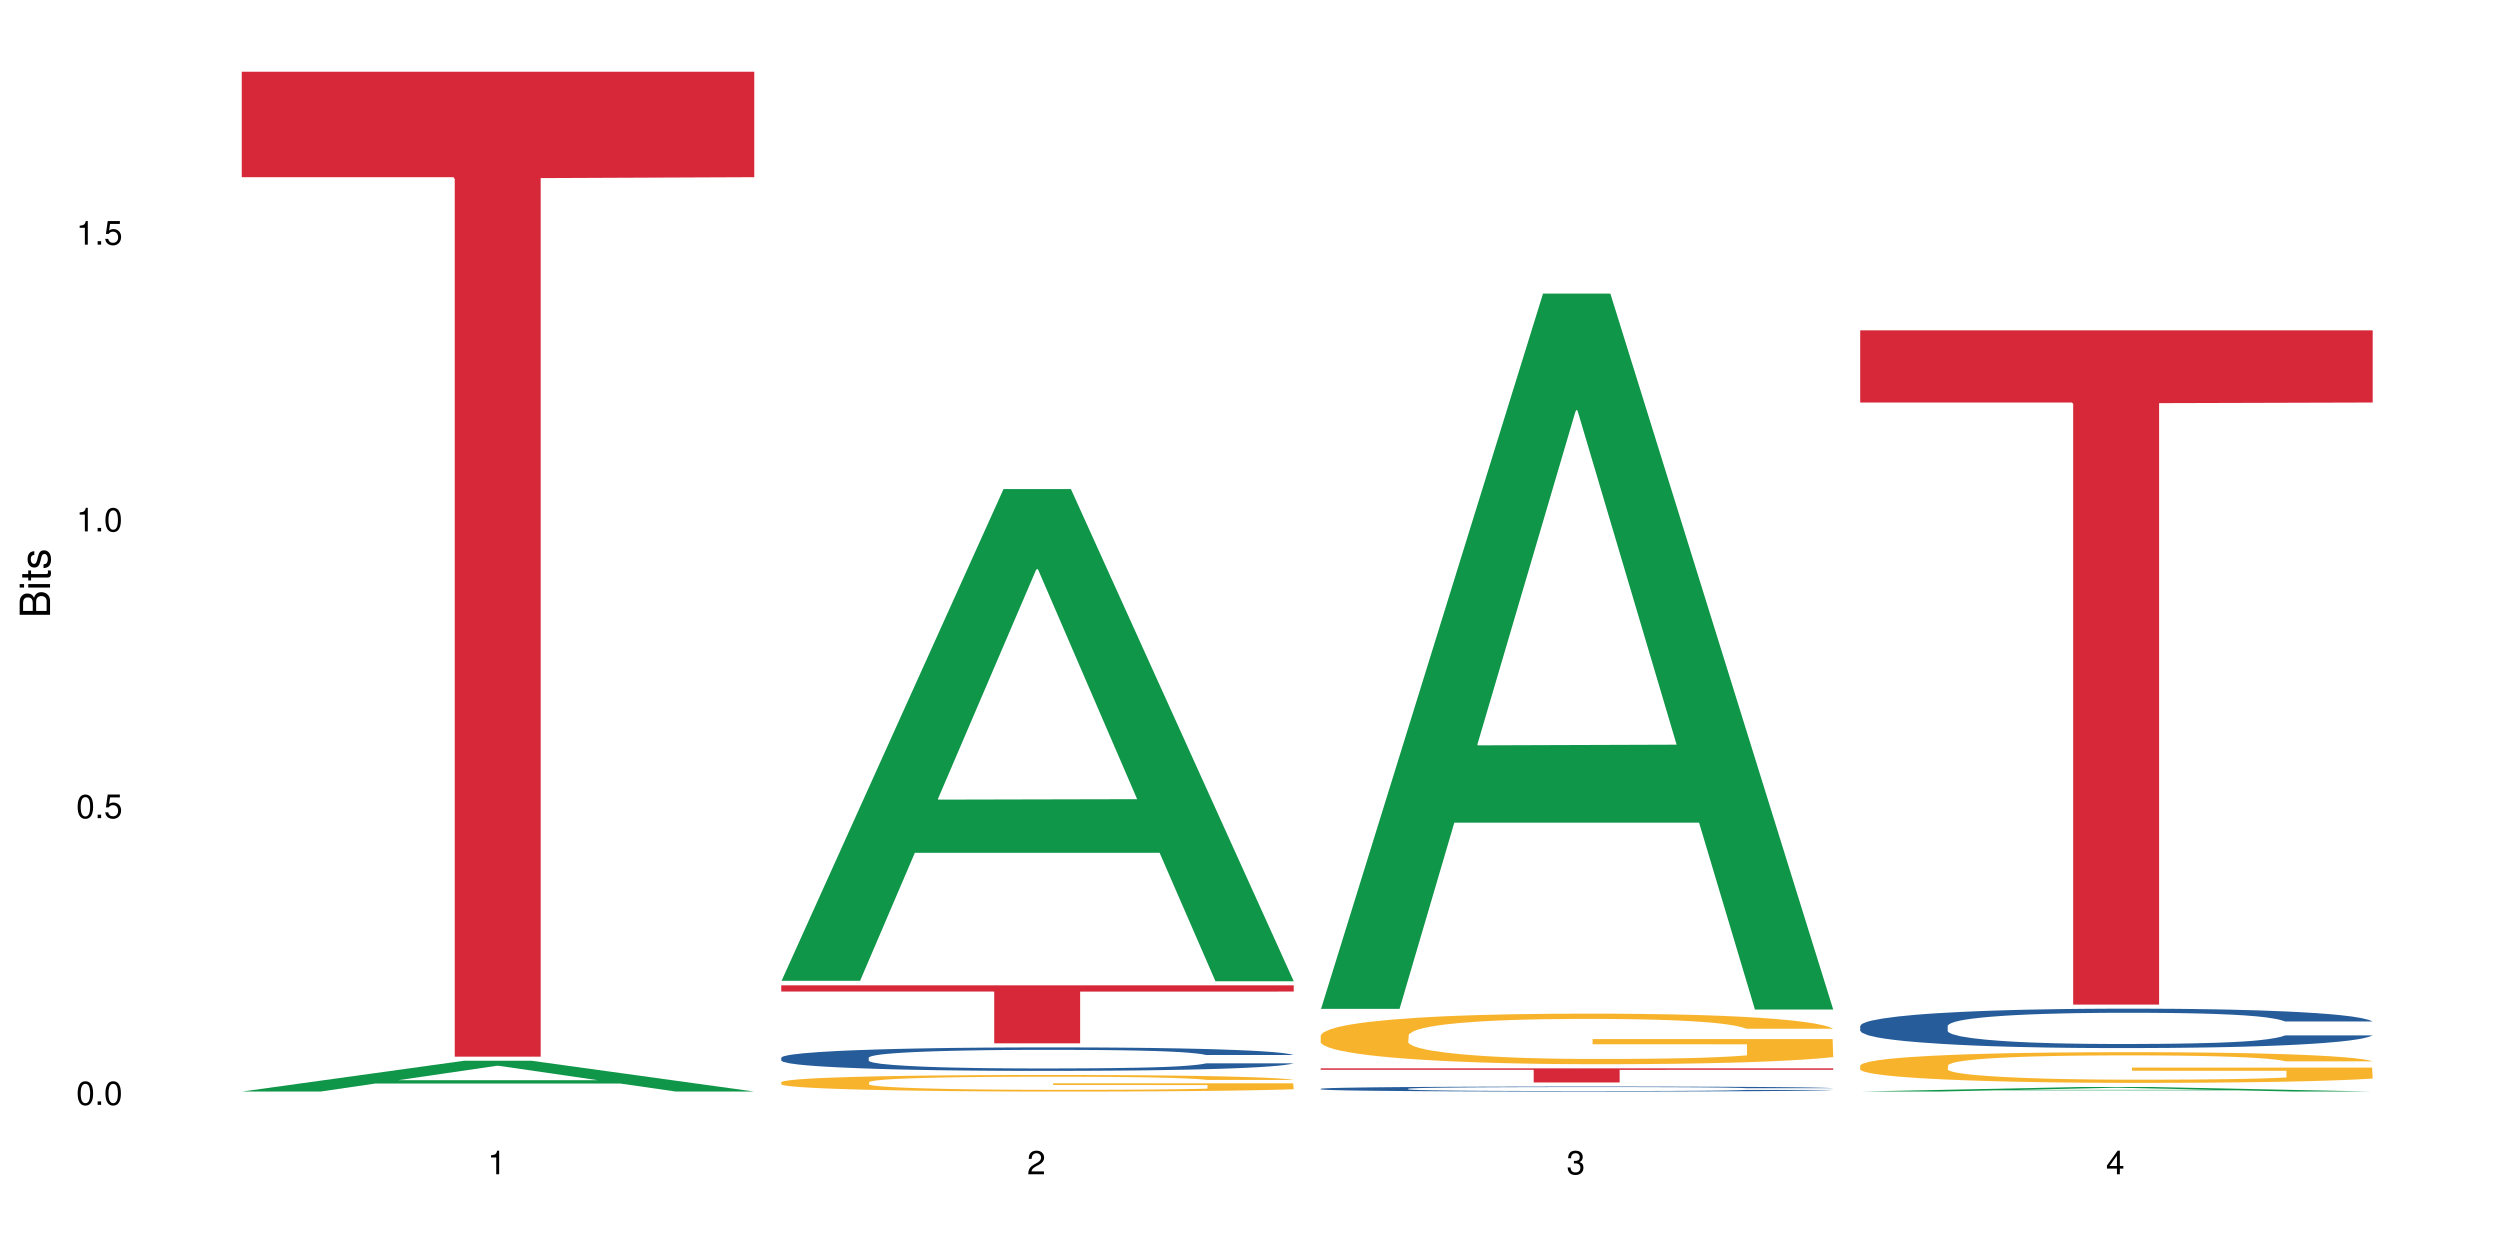 <?xml version="1.0" encoding="UTF-8"?>
<svg xmlns="http://www.w3.org/2000/svg" xmlns:xlink="http://www.w3.org/1999/xlink" width="720pt" height="360pt" viewBox="0 0 720 360" version="1.1">
<defs>
<g>
<symbol overflow="visible" id="glyph0-0">
<path style="stroke:none;" d=""/>
</symbol>
<symbol overflow="visible" id="glyph0-1">
<path style="stroke:none;" d="M 2.641 -6.797 C 2 -6.797 1.422 -6.531 1.078 -6.047 C 0.641 -5.453 0.406 -4.547 0.406 -3.297 C 0.406 -1 1.188 0.219 2.641 0.219 C 4.078 0.219 4.859 -1 4.859 -3.234 C 4.859 -4.562 4.656 -5.438 4.203 -6.047 C 3.844 -6.531 3.281 -6.797 2.641 -6.797 Z M 2.641 -6.047 C 3.547 -6.047 4 -5.125 4 -3.312 C 4 -1.375 3.562 -0.484 2.625 -0.484 C 1.734 -0.484 1.281 -1.422 1.281 -3.281 C 1.281 -5.141 1.734 -6.047 2.641 -6.047 Z M 2.641 -6.047 "/>
</symbol>
<symbol overflow="visible" id="glyph0-2">
<path style="stroke:none;" d="M 1.828 -1 L 0.828 -1 L 0.828 0 L 1.828 0 Z M 1.828 -1 "/>
</symbol>
<symbol overflow="visible" id="glyph0-3">
<path style="stroke:none;" d="M 4.562 -6.797 L 1.062 -6.797 L 0.547 -3.094 L 1.328 -3.094 C 1.719 -3.562 2.047 -3.734 2.578 -3.734 C 3.484 -3.734 4.062 -3.109 4.062 -2.094 C 4.062 -1.125 3.484 -0.531 2.578 -0.531 C 1.828 -0.531 1.375 -0.906 1.188 -1.672 L 0.328 -1.672 C 0.453 -1.109 0.547 -0.844 0.75 -0.594 C 1.125 -0.078 1.828 0.219 2.594 0.219 C 3.969 0.219 4.922 -0.781 4.922 -2.219 C 4.922 -3.562 4.031 -4.484 2.719 -4.484 C 2.25 -4.484 1.859 -4.359 1.469 -4.062 L 1.734 -5.969 L 4.562 -5.969 Z M 4.562 -6.797 "/>
</symbol>
<symbol overflow="visible" id="glyph0-4">
<path style="stroke:none;" d="M 2.484 -4.844 L 2.484 0 L 3.328 0 L 3.328 -6.797 L 2.766 -6.797 C 2.469 -5.75 2.281 -5.609 0.984 -5.453 L 0.984 -4.844 Z M 2.484 -4.844 "/>
</symbol>
<symbol overflow="visible" id="glyph0-5">
<path style="stroke:none;" d="M 4.859 -0.828 L 1.281 -0.828 C 1.359 -1.391 1.672 -1.75 2.5 -2.234 L 3.469 -2.75 C 4.406 -3.266 4.906 -3.969 4.906 -4.812 C 4.906 -5.375 4.672 -5.906 4.266 -6.266 C 3.859 -6.625 3.375 -6.797 2.719 -6.797 C 1.859 -6.797 1.219 -6.5 0.844 -5.922 C 0.609 -5.562 0.5 -5.125 0.484 -4.438 L 1.328 -4.438 C 1.359 -4.906 1.406 -5.188 1.531 -5.406 C 1.75 -5.812 2.188 -6.062 2.703 -6.062 C 3.469 -6.062 4.031 -5.516 4.031 -4.781 C 4.031 -4.25 3.719 -3.797 3.125 -3.438 L 2.234 -2.938 C 0.812 -2.141 0.406 -1.5 0.328 0 L 4.859 0 Z M 4.859 -0.828 "/>
</symbol>
<symbol overflow="visible" id="glyph0-6">
<path style="stroke:none;" d="M 2.125 -3.125 L 2.578 -3.125 C 3.516 -3.125 3.984 -2.703 3.984 -1.891 C 3.984 -1.031 3.469 -0.531 2.578 -0.531 C 1.656 -0.531 1.203 -0.984 1.156 -1.969 L 0.312 -1.969 C 0.344 -1.422 0.438 -1.078 0.609 -0.766 C 0.953 -0.109 1.625 0.219 2.547 0.219 C 3.953 0.219 4.859 -0.609 4.859 -1.906 C 4.859 -2.766 4.516 -3.25 3.703 -3.516 C 4.344 -3.766 4.656 -4.25 4.656 -4.938 C 4.656 -6.109 3.875 -6.797 2.578 -6.797 C 1.203 -6.797 0.484 -6.047 0.453 -4.609 L 1.297 -4.609 C 1.312 -5.016 1.344 -5.25 1.453 -5.453 C 1.641 -5.828 2.062 -6.062 2.594 -6.062 C 3.344 -6.062 3.797 -5.625 3.797 -4.906 C 3.797 -4.422 3.609 -4.141 3.25 -3.984 C 3.016 -3.891 2.719 -3.844 2.125 -3.844 Z M 2.125 -3.125 "/>
</symbol>
<symbol overflow="visible" id="glyph0-7">
<path style="stroke:none;" d="M 3.141 -1.625 L 3.141 0 L 3.984 0 L 3.984 -1.625 L 4.984 -1.625 L 4.984 -2.391 L 3.984 -2.391 L 3.984 -6.797 L 3.359 -6.797 L 0.266 -2.516 L 0.266 -1.625 Z M 3.141 -2.391 L 1 -2.391 L 3.141 -5.359 Z M 3.141 -2.391 "/>
</symbol>
<symbol overflow="visible" id="glyph1-0">
<path style="stroke:none;" d=""/>
</symbol>
<symbol overflow="visible" id="glyph1-1">
<path style="stroke:none;" d="M 0 -0.953 L 0 -4.891 C 0 -5.719 -0.234 -6.344 -0.734 -6.797 C -1.188 -7.234 -1.812 -7.469 -2.5 -7.469 C -3.547 -7.469 -4.188 -7 -4.625 -5.875 C -4.984 -6.672 -5.641 -7.094 -6.531 -7.094 C -7.156 -7.094 -7.734 -6.859 -8.141 -6.391 C -8.562 -5.938 -8.75 -5.344 -8.75 -4.5 L -8.75 -0.953 Z M -4.984 -2.062 L -7.766 -2.062 L -7.766 -4.219 C -7.766 -4.844 -7.688 -5.203 -7.453 -5.5 C -7.219 -5.812 -6.859 -5.969 -6.375 -5.969 C -5.906 -5.969 -5.531 -5.812 -5.297 -5.5 C -5.062 -5.203 -4.984 -4.844 -4.984 -4.219 Z M -0.984 -2.062 L -4 -2.062 L -4 -4.781 C -4 -5.328 -3.859 -5.688 -3.578 -5.953 C -3.297 -6.219 -2.922 -6.359 -2.484 -6.359 C -2.062 -6.359 -1.688 -6.219 -1.406 -5.953 C -1.109 -5.688 -0.984 -5.328 -0.984 -4.781 Z M -0.984 -2.062 "/>
</symbol>
<symbol overflow="visible" id="glyph1-2">
<path style="stroke:none;" d="M -6.281 -1.797 L -6.281 -0.797 L 0 -0.797 L 0 -1.797 Z M -8.75 -1.797 L -8.75 -0.797 L -7.484 -0.797 L -7.484 -1.797 Z M -8.75 -1.797 "/>
</symbol>
<symbol overflow="visible" id="glyph1-3">
<path style="stroke:none;" d="M -6.281 -3.047 L -6.281 -2.016 L -8.016 -2.016 L -8.016 -1.016 L -6.281 -1.016 L -6.281 -0.172 L -5.469 -0.172 L -5.469 -1.016 L -0.719 -1.016 C -0.078 -1.016 0.281 -1.453 0.281 -2.234 C 0.281 -2.469 0.25 -2.719 0.188 -3.047 L -0.641 -3.047 C -0.609 -2.922 -0.594 -2.766 -0.594 -2.562 C -0.594 -2.141 -0.719 -2.016 -1.156 -2.016 L -5.469 -2.016 L -5.469 -3.047 Z M -6.281 -3.047 "/>
</symbol>
<symbol overflow="visible" id="glyph1-4">
<path style="stroke:none;" d="M -4.531 -5.25 C -5.766 -5.25 -6.469 -4.422 -6.469 -2.969 C -6.469 -1.516 -5.719 -0.562 -4.547 -0.562 C -3.562 -0.562 -3.094 -1.062 -2.734 -2.562 L -2.516 -3.484 C -2.344 -4.188 -2.094 -4.469 -1.625 -4.469 C -1.047 -4.469 -0.641 -3.875 -0.641 -3 C -0.641 -2.453 -0.797 -2 -1.062 -1.75 C -1.25 -1.594 -1.422 -1.531 -1.875 -1.469 L -1.875 -0.406 C -0.422 -0.453 0.281 -1.266 0.281 -2.922 C 0.281 -4.5 -0.5 -5.516 -1.719 -5.516 C -2.656 -5.516 -3.172 -4.984 -3.469 -3.734 L -3.703 -2.766 C -3.891 -1.953 -4.156 -1.609 -4.594 -1.609 C -5.172 -1.609 -5.547 -2.125 -5.547 -2.938 C -5.547 -3.75 -5.203 -4.172 -4.531 -4.203 Z M -4.531 -5.25 "/>
</symbol>
</g>
</defs>
<g id="surface4642">
<rect x="0" y="0" width="720" height="360" style="fill:rgb(100%,100%,100%);fill-opacity:1;stroke:none;"/>
<path style=" stroke:none;fill-rule:nonzero;fill:rgb(6.275%,58.824%,28.235%);fill-opacity:1;" d="M 69.629 314.363 L 69.785 314.355 L 133.652 305.496 L 153.051 305.496 L 217.23 314.371 L 194.68 314.371 L 178.594 312.055 L 108.105 312.055 L 92.336 314.363 L 69.629 314.363 L 114.887 311.098 L 172.129 311.09 L 143.586 306.945 L 143.273 306.938 L 142.957 306.965 L 114.73 311.09 L 114.887 311.098 Z M 69.629 314.363 "/>
<path style=" stroke:none;fill-rule:nonzero;fill:rgb(83.922%,15.686%,22.353%);fill-opacity:1;" d="M 69.629 20.664 L 217.23 20.664 L 217.23 51.027 L 155.715 51.293 L 155.715 304.316 L 130.965 304.316 L 130.965 51.559 L 130.605 51.027 L 69.629 51.027 Z M 69.629 20.664 "/>
<path style=" stroke:none;fill-rule:nonzero;fill:rgb(6.275%,58.824%,28.235%);fill-opacity:1;" d="M 225 282.473 L 225.156 282.34 L 289.023 140.844 L 308.418 140.844 L 372.598 282.605 L 350.051 282.605 L 333.965 245.602 L 263.477 245.602 L 247.707 282.473 L 225 282.473 L 270.258 230.293 L 327.5 230.16 L 298.957 164.004 L 298.641 163.871 L 298.324 164.27 L 270.098 230.16 L 270.258 230.293 Z M 225 282.473 "/>
<path style=" stroke:none;fill-rule:nonzero;fill:rgb(14.51%,36.078%,60%);fill-opacity:1;" d="M 225 304.594 L 225.18 304.59 L 225.18 304.441 L 225.719 304.207 L 226.977 303.91 L 228.238 303.703 L 231.477 303.34 L 235.977 302.988 L 240.66 302.715 L 244.078 302.555 L 247.137 302.434 L 254.16 302.203 L 258.66 302.086 L 263.52 301.98 L 269.457 301.875 L 273.777 301.812 L 283.5 301.715 L 290.699 301.672 L 296.277 301.652 L 308.34 301.652 L 315.539 301.676 L 320.758 301.707 L 326.52 301.758 L 331.379 301.812 L 339.84 301.949 L 347.398 302.121 L 350.82 302.223 L 356.219 302.414 L 360.359 302.598 L 363.238 302.758 L 366.48 302.988 L 369.359 303.266 L 371.52 303.582 L 372.598 303.848 L 347.398 303.848 L 346.141 303.602 L 344.699 303.41 L 342 303.156 L 339.301 302.977 L 335.52 302.797 L 332.098 302.68 L 327.418 302.562 L 323.277 302.488 L 318.957 302.434 L 314.82 302.395 L 306.898 302.359 L 297.719 302.359 L 294.297 302.371 L 287.277 302.418 L 283.5 302.461 L 278.098 302.551 L 274.32 302.629 L 269.82 302.754 L 266.758 302.859 L 262.98 303.02 L 260.277 303.16 L 257.219 303.363 L 255.418 303.52 L 253.797 303.691 L 252.359 303.898 L 251.277 304.113 L 250.559 304.34 L 250.199 304.562 L 250.199 305.523 L 250.559 305.746 L 251.457 306.004 L 253.797 306.383 L 257.219 306.707 L 261.18 306.969 L 264.957 307.152 L 267.117 307.242 L 270 307.34 L 274.5 307.461 L 280.98 307.586 L 284.758 307.637 L 290.52 307.684 L 296.457 307.711 L 304.379 307.711 L 311.398 307.684 L 316.078 307.656 L 320.938 307.605 L 327.598 307.5 L 331.738 307.402 L 335.34 307.285 L 338.039 307.168 L 339.84 307.066 L 342.539 306.875 L 344.699 306.664 L 346.32 306.449 L 347.398 306.238 L 372.598 306.238 L 371.52 306.484 L 369.898 306.727 L 368.277 306.906 L 365.758 307.121 L 362.879 307.316 L 358.738 307.531 L 355.32 307.672 L 350.82 307.828 L 346.68 307.945 L 342.18 308.051 L 335.52 308.172 L 331.199 308.234 L 326.52 308.293 L 320.938 308.34 L 313.918 308.383 L 306.359 308.41 L 299.34 308.414 L 291.777 308.402 L 286.199 308.379 L 278.82 308.32 L 269.637 308.211 L 262.98 308.094 L 257.758 307.977 L 253.258 307.852 L 248.219 307.684 L 241.738 307.414 L 237.777 307.203 L 235.078 307.031 L 232.02 306.789 L 229.859 306.574 L 227.34 306.227 L 225.539 305.789 L 225 305.449 Z M 225 304.594 "/>
<path style=" stroke:none;fill-rule:nonzero;fill:rgb(96.863%,70.196%,16.863%);fill-opacity:1;" d="M 225 311.641 L 225.18 311.637 L 225.18 311.547 L 225.898 311.352 L 227.699 311.082 L 230.039 310.859 L 232.559 310.684 L 234.18 310.594 L 236.879 310.461 L 239.219 310.367 L 245.16 310.172 L 252.719 309.988 L 256.859 309.91 L 261.539 309.836 L 268.199 309.75 L 271.258 309.723 L 280.617 309.652 L 291.238 309.605 L 302.938 309.594 L 308.34 309.598 L 315.719 309.617 L 325.797 309.664 L 331.559 309.707 L 336.059 309.75 L 340.738 309.809 L 346.5 309.895 L 351.898 310 L 356.219 310.105 L 360.539 310.234 L 364.141 310.375 L 367.199 310.527 L 369.898 310.711 L 371.52 310.863 L 372.598 311.016 L 347.578 311.016 L 346.141 310.863 L 344.52 310.746 L 341.82 310.602 L 339.117 310.496 L 336.418 310.414 L 331.379 310.301 L 327.059 310.23 L 321.66 310.172 L 316.438 310.129 L 310.5 310.105 L 306.898 310.098 L 297.359 310.098 L 288.719 310.125 L 283.68 310.16 L 280.078 310.195 L 275.039 310.262 L 271.98 310.312 L 270.18 310.348 L 264.777 310.484 L 261.18 310.605 L 259.199 310.688 L 256.68 310.82 L 254.879 310.938 L 252.898 311.113 L 251.82 311.242 L 250.379 311.539 L 250.199 312.324 L 250.738 312.492 L 251.82 312.668 L 253.258 312.828 L 255.418 312.992 L 257.578 313.117 L 261.359 313.289 L 264.598 313.402 L 267.117 313.477 L 271.98 313.594 L 273.957 313.633 L 278.637 313.711 L 283.5 313.773 L 289.438 313.824 L 293.938 313.852 L 301.141 313.875 L 310.32 313.875 L 321.117 313.848 L 327.957 313.812 L 332.641 313.777 L 335.699 313.746 L 339.48 313.699 L 342.18 313.656 L 344.699 313.605 L 347.758 313.531 L 347.758 312.492 L 303.297 312.484 L 303.297 311.996 L 372.418 311.992 L 372.598 313.699 L 368.82 313.816 L 364.141 313.93 L 359.641 314.016 L 354.957 314.09 L 348.301 314.176 L 342.898 314.227 L 334.617 314.289 L 327.059 314.328 L 319.141 314.352 L 312.117 314.367 L 303.84 314.371 L 296.457 314.363 L 288.539 314.336 L 282.238 314.301 L 276.48 314.258 L 270.719 314.199 L 263.52 314.109 L 258.84 314.035 L 253.977 313.941 L 249.117 313.836 L 244.797 313.715 L 241.918 313.625 L 239.039 313.52 L 235.977 313.391 L 233.098 313.242 L 230.938 313.105 L 228.957 312.953 L 227.52 312.809 L 226.078 312.613 L 225.359 312.457 L 225 312.32 Z M 225 311.641 "/>
<path style=" stroke:none;fill-rule:nonzero;fill:rgb(83.922%,15.686%,22.353%);fill-opacity:1;" d="M 225 283.785 L 372.598 283.785 L 372.598 285.57 L 311.082 285.586 L 311.082 300.473 L 286.336 300.473 L 286.336 285.602 L 285.977 285.57 L 225 285.57 Z M 225 283.785 "/>
<path style=" stroke:none;fill-rule:nonzero;fill:rgb(6.275%,58.824%,28.235%);fill-opacity:1;" d="M 380.367 290.555 L 380.523 290.359 L 444.391 84.559 L 463.785 84.559 L 527.969 290.746 L 505.418 290.746 L 489.332 236.926 L 418.844 236.926 L 403.074 290.555 L 380.367 290.555 L 425.625 214.66 L 482.867 214.465 L 454.324 118.246 L 454.012 118.051 L 453.695 118.633 L 425.469 214.465 L 425.625 214.66 Z M 380.367 290.555 "/>
<path style=" stroke:none;fill-rule:nonzero;fill:rgb(14.51%,36.078%,60%);fill-opacity:1;" d="M 380.367 313.555 L 380.547 313.555 L 380.547 313.52 L 381.086 313.473 L 382.348 313.406 L 383.609 313.363 L 386.848 313.285 L 391.348 313.211 L 396.027 313.152 L 399.449 313.117 L 402.508 313.09 L 409.527 313.043 L 414.027 313.02 L 418.887 312.996 L 424.828 312.973 L 429.148 312.961 L 438.867 312.938 L 446.066 312.93 L 451.648 312.926 L 463.707 312.926 L 470.906 312.93 L 476.129 312.938 L 481.887 312.949 L 486.746 312.961 L 495.207 312.988 L 502.77 313.027 L 506.188 313.047 L 511.59 313.086 L 515.727 313.129 L 518.609 313.16 L 521.848 313.211 L 524.727 313.27 L 526.887 313.336 L 527.969 313.395 L 502.77 313.395 L 501.508 313.34 L 500.066 313.301 L 497.367 313.246 L 494.668 313.207 L 490.887 313.168 L 487.469 313.145 L 482.789 313.121 L 478.648 313.105 L 474.328 313.09 L 470.188 313.082 L 462.27 313.074 L 453.086 313.074 L 449.668 313.078 L 442.648 313.09 L 438.867 313.098 L 433.469 313.117 L 429.688 313.133 L 425.188 313.16 L 422.129 313.184 L 418.348 313.219 L 415.648 313.246 L 412.586 313.293 L 410.789 313.324 L 409.168 313.359 L 407.727 313.406 L 406.648 313.449 L 405.926 313.5 L 405.566 313.547 L 405.566 313.754 L 405.926 313.801 L 406.828 313.855 L 409.168 313.938 L 412.586 314.008 L 416.547 314.062 L 420.328 314.102 L 422.488 314.121 L 425.367 314.141 L 429.867 314.168 L 436.348 314.195 L 440.129 314.203 L 445.887 314.215 L 451.828 314.219 L 459.746 314.219 L 466.77 314.215 L 471.449 314.207 L 476.309 314.199 L 482.969 314.176 L 487.109 314.152 L 490.707 314.129 L 493.406 314.105 L 495.207 314.082 L 497.906 314.043 L 500.066 313.996 L 501.688 313.949 L 502.77 313.906 L 527.969 313.906 L 526.887 313.957 L 525.27 314.012 L 523.648 314.047 L 521.129 314.094 L 518.246 314.137 L 514.109 314.184 L 510.688 314.211 L 506.188 314.246 L 502.047 314.27 L 497.547 314.293 L 490.887 314.32 L 486.566 314.332 L 481.887 314.344 L 476.309 314.355 L 469.289 314.363 L 461.727 314.371 L 454.707 314.371 L 447.148 314.367 L 441.566 314.363 L 434.188 314.352 L 425.008 314.328 L 418.348 314.301 L 413.129 314.277 L 408.629 314.25 L 403.586 314.215 L 397.109 314.156 L 393.148 314.113 L 390.449 314.074 L 387.387 314.023 L 385.227 313.977 L 382.707 313.902 L 380.906 313.809 L 380.367 313.738 Z M 380.367 313.555 "/>
<path style=" stroke:none;fill-rule:nonzero;fill:rgb(96.863%,70.196%,16.863%);fill-opacity:1;" d="M 380.367 298.168 L 380.547 298.152 L 380.547 297.887 L 381.266 297.289 L 383.066 296.465 L 385.406 295.785 L 387.926 295.254 L 389.547 294.973 L 392.246 294.574 L 394.586 294.281 L 400.527 293.684 L 408.086 293.125 L 412.227 292.883 L 416.906 292.656 L 423.566 292.406 L 426.629 292.312 L 435.988 292.098 L 446.609 291.965 L 458.309 291.926 L 463.707 291.938 L 471.086 291.992 L 481.168 292.141 L 486.93 292.273 L 491.43 292.406 L 496.109 292.578 L 501.867 292.844 L 507.27 293.164 L 511.59 293.484 L 515.906 293.883 L 519.508 294.309 L 522.566 294.773 L 525.27 295.332 L 526.887 295.797 L 527.969 296.266 L 502.949 296.266 L 501.508 295.797 L 499.887 295.438 L 497.188 295 L 494.488 294.68 L 491.789 294.426 L 486.746 294.082 L 482.43 293.867 L 477.027 293.684 L 471.809 293.562 L 465.867 293.484 L 462.27 293.457 L 452.727 293.457 L 444.086 293.551 L 439.047 293.656 L 435.449 293.762 L 430.406 293.961 L 427.348 294.121 L 425.547 294.227 L 420.148 294.641 L 416.547 295.012 L 414.566 295.266 L 412.047 295.664 L 410.246 296.023 L 408.266 296.555 L 407.188 296.957 L 405.746 297.859 L 405.566 300.254 L 406.109 300.762 L 407.188 301.305 L 408.629 301.785 L 410.789 302.293 L 412.949 302.676 L 416.727 303.195 L 419.969 303.543 L 422.488 303.77 L 427.348 304.129 L 429.328 304.246 L 434.008 304.488 L 438.867 304.672 L 444.809 304.832 L 449.309 304.914 L 456.508 304.98 L 465.688 304.98 L 476.488 304.898 L 483.328 304.793 L 488.008 304.688 L 491.066 304.594 L 494.848 304.445 L 497.547 304.312 L 500.066 304.168 L 503.129 303.941 L 503.129 300.762 L 458.668 300.746 L 458.668 299.258 L 527.789 299.246 L 527.969 304.445 L 524.188 304.805 L 519.508 305.152 L 515.008 305.418 L 510.328 305.645 L 503.668 305.898 L 498.27 306.059 L 489.988 306.242 L 482.43 306.363 L 474.508 306.441 L 467.488 306.484 L 459.207 306.496 L 451.828 306.469 L 443.906 306.391 L 437.609 306.281 L 431.848 306.148 L 426.086 305.977 L 418.887 305.699 L 414.207 305.473 L 409.348 305.191 L 404.488 304.859 L 400.168 304.5 L 397.289 304.219 L 394.406 303.902 L 391.348 303.504 L 388.469 303.051 L 386.309 302.637 L 384.328 302.172 L 382.887 301.73 L 381.449 301.133 L 380.727 300.656 L 380.367 300.242 Z M 380.367 298.168 "/>
<path style=" stroke:none;fill-rule:nonzero;fill:rgb(83.922%,15.686%,22.353%);fill-opacity:1;" d="M 380.367 307.676 L 527.969 307.676 L 527.969 308.109 L 466.453 308.113 L 466.453 311.746 L 441.703 311.746 L 441.703 308.117 L 441.344 308.109 L 380.367 308.109 Z M 380.367 307.676 "/>
<path style=" stroke:none;fill-rule:nonzero;fill:rgb(6.275%,58.824%,28.235%);fill-opacity:1;" d="M 535.738 314.371 L 535.895 314.367 L 599.762 313.047 L 619.156 313.047 L 683.336 314.371 L 660.785 314.371 L 644.703 314.023 L 574.215 314.023 L 558.445 314.371 L 535.738 314.371 L 580.996 313.883 L 638.238 313.879 L 609.695 313.262 L 609.379 313.262 L 609.062 313.266 L 580.836 313.879 L 580.996 313.883 Z M 535.738 314.371 "/>
<path style=" stroke:none;fill-rule:nonzero;fill:rgb(14.51%,36.078%,60%);fill-opacity:1;" d="M 535.738 295.438 L 535.918 295.43 L 535.918 295.18 L 536.457 294.785 L 537.715 294.289 L 538.977 293.945 L 542.215 293.336 L 546.715 292.742 L 551.398 292.285 L 554.816 292.016 L 557.875 291.809 L 564.898 291.426 L 569.398 291.23 L 574.258 291.055 L 580.195 290.875 L 584.516 290.773 L 594.238 290.605 L 601.438 290.535 L 607.016 290.504 L 619.078 290.504 L 626.277 290.543 L 631.496 290.598 L 637.258 290.68 L 642.117 290.773 L 650.578 291 L 658.137 291.293 L 661.559 291.457 L 666.957 291.777 L 671.098 292.09 L 673.977 292.359 L 677.219 292.742 L 680.098 293.211 L 682.258 293.738 L 683.336 294.184 L 658.137 294.184 L 656.875 293.77 L 655.438 293.449 L 652.738 293.023 L 650.035 292.723 L 646.258 292.422 L 642.836 292.227 L 638.156 292.027 L 634.016 291.902 L 629.695 291.809 L 625.559 291.746 L 617.637 291.684 L 608.457 291.684 L 605.035 291.707 L 598.016 291.789 L 594.238 291.863 L 588.836 292.008 L 585.059 292.141 L 580.555 292.348 L 577.496 292.523 L 573.715 292.797 L 571.016 293.035 L 567.957 293.375 L 566.156 293.637 L 564.535 293.926 L 563.098 294.266 L 562.016 294.629 L 561.297 295.016 L 560.938 295.387 L 560.938 296.996 L 561.297 297.367 L 562.195 297.805 L 564.535 298.438 L 567.957 298.984 L 571.918 299.422 L 575.695 299.73 L 577.855 299.879 L 580.738 300.043 L 585.238 300.25 L 591.715 300.457 L 595.496 300.539 L 601.258 300.625 L 607.195 300.664 L 615.117 300.664 L 622.137 300.625 L 626.816 300.57 L 631.676 300.488 L 638.336 300.312 L 642.477 300.148 L 646.078 299.949 L 648.777 299.754 L 650.578 299.586 L 653.277 299.266 L 655.438 298.914 L 657.059 298.551 L 658.137 298.199 L 683.336 298.199 L 682.258 298.613 L 680.637 299.016 L 679.016 299.316 L 676.496 299.68 L 673.617 300 L 669.477 300.363 L 666.059 300.602 L 661.559 300.863 L 657.418 301.059 L 652.918 301.234 L 646.258 301.441 L 641.938 301.547 L 637.258 301.641 L 631.676 301.723 L 624.656 301.797 L 617.098 301.836 L 610.078 301.848 L 602.516 301.828 L 596.938 301.785 L 589.559 301.691 L 580.375 301.504 L 573.715 301.309 L 568.496 301.109 L 563.996 300.902 L 558.957 300.625 L 552.477 300.168 L 548.516 299.816 L 545.816 299.523 L 542.758 299.121 L 540.598 298.758 L 538.078 298.176 L 536.277 297.441 L 535.738 296.871 Z M 535.738 295.438 "/>
<path style=" stroke:none;fill-rule:nonzero;fill:rgb(96.863%,70.196%,16.863%);fill-opacity:1;" d="M 535.738 306.812 L 535.918 306.805 L 535.918 306.645 L 536.637 306.281 L 538.438 305.781 L 540.777 305.367 L 543.297 305.043 L 544.918 304.875 L 547.617 304.633 L 549.957 304.457 L 555.898 304.094 L 563.457 303.754 L 567.598 303.609 L 572.277 303.473 L 578.938 303.316 L 581.996 303.262 L 591.355 303.133 L 601.977 303.051 L 613.676 303.027 L 619.078 303.035 L 626.457 303.066 L 636.535 303.156 L 642.297 303.238 L 646.797 303.316 L 651.477 303.422 L 657.238 303.582 L 662.637 303.777 L 666.957 303.973 L 671.277 304.215 L 674.879 304.473 L 677.938 304.754 L 680.637 305.094 L 682.258 305.375 L 683.336 305.66 L 658.316 305.66 L 656.875 305.375 L 655.258 305.156 L 652.559 304.891 L 649.855 304.699 L 647.156 304.543 L 642.117 304.336 L 637.797 304.207 L 632.398 304.094 L 627.176 304.02 L 621.238 303.973 L 617.637 303.957 L 608.098 303.957 L 599.457 304.012 L 594.418 304.078 L 590.816 304.141 L 585.777 304.262 L 582.715 304.359 L 580.918 304.422 L 575.516 304.672 L 571.918 304.898 L 569.938 305.055 L 567.418 305.297 L 565.617 305.512 L 563.637 305.836 L 562.555 306.078 L 561.117 306.629 L 560.938 308.078 L 561.477 308.387 L 562.555 308.719 L 563.996 309.008 L 566.156 309.316 L 568.316 309.551 L 572.098 309.863 L 575.336 310.074 L 577.855 310.211 L 582.715 310.43 L 584.695 310.5 L 589.375 310.648 L 594.238 310.762 L 600.176 310.855 L 604.676 310.906 L 611.875 310.945 L 621.059 310.945 L 631.855 310.898 L 638.695 310.832 L 643.375 310.77 L 646.438 310.711 L 650.219 310.621 L 652.918 310.543 L 655.438 310.453 L 658.496 310.316 L 658.496 308.387 L 614.035 308.379 L 614.035 307.477 L 683.156 307.465 L 683.336 310.621 L 679.559 310.84 L 674.879 311.051 L 670.379 311.211 L 665.695 311.348 L 659.035 311.504 L 653.637 311.598 L 645.355 311.711 L 637.797 311.785 L 629.875 311.832 L 622.855 311.859 L 614.578 311.867 L 607.195 311.852 L 599.277 311.801 L 592.977 311.738 L 587.215 311.656 L 581.457 311.551 L 574.258 311.383 L 569.578 311.246 L 564.715 311.074 L 559.855 310.875 L 555.535 310.656 L 552.656 310.484 L 549.777 310.293 L 546.715 310.051 L 543.836 309.773 L 541.676 309.523 L 539.695 309.242 L 538.258 308.977 L 536.816 308.613 L 536.098 308.32 L 535.738 308.07 Z M 535.738 306.812 "/>
<path style=" stroke:none;fill-rule:nonzero;fill:rgb(83.922%,15.686%,22.353%);fill-opacity:1;" d="M 535.738 95.137 L 683.336 95.137 L 683.336 115.926 L 621.82 116.105 L 621.82 289.324 L 597.074 289.324 L 597.074 116.289 L 596.715 115.926 L 535.738 115.926 Z M 535.738 95.137 "/>
<g style="fill:rgb(0%,0%,0%);fill-opacity:1;">
  <use xlink:href="#glyph0-1" x="21.957" y="318.198"/>
  <use xlink:href="#glyph0-2" x="27.291" y="318.198"/>
  <use xlink:href="#glyph0-1" x="29.958" y="318.198"/>
</g>
<g style="fill:rgb(0%,0%,0%);fill-opacity:1;">
  <use xlink:href="#glyph0-1" x="21.957" y="235.62"/>
  <use xlink:href="#glyph0-2" x="27.291" y="235.62"/>
  <use xlink:href="#glyph0-3" x="29.958" y="235.62"/>
</g>
<g style="fill:rgb(0%,0%,0%);fill-opacity:1;">
  <use xlink:href="#glyph0-4" x="21.957" y="153.042"/>
  <use xlink:href="#glyph0-2" x="27.291" y="153.042"/>
  <use xlink:href="#glyph0-1" x="29.958" y="153.042"/>
</g>
<g style="fill:rgb(0%,0%,0%);fill-opacity:1;">
  <use xlink:href="#glyph0-4" x="21.957" y="70.46"/>
  <use xlink:href="#glyph0-2" x="27.291" y="70.46"/>
  <use xlink:href="#glyph0-3" x="29.958" y="70.46"/>
</g>
<g style="fill:rgb(0%,0%,0%);fill-opacity:1;">
  <use xlink:href="#glyph0-4" x="140.43" y="338.19"/>
</g>
<g style="fill:rgb(0%,0%,0%);fill-opacity:1;">
  <use xlink:href="#glyph0-5" x="295.797" y="338.19"/>
</g>
<g style="fill:rgb(0%,0%,0%);fill-opacity:1;">
  <use xlink:href="#glyph0-6" x="451.168" y="338.19"/>
</g>
<g style="fill:rgb(0%,0%,0%);fill-opacity:1;">
  <use xlink:href="#glyph0-7" x="606.535" y="338.19"/>
</g>
<g style="fill:rgb(0%,0%,0%);fill-opacity:1;">
  <use xlink:href="#glyph1-1" x="14.412" y="178.016"/>
  <use xlink:href="#glyph1-2" x="14.412" y="170.012"/>
  <use xlink:href="#glyph1-3" x="14.412" y="167.348"/>
  <use xlink:href="#glyph1-4" x="14.412" y="164.012"/>
</g>
</g>
</svg>
